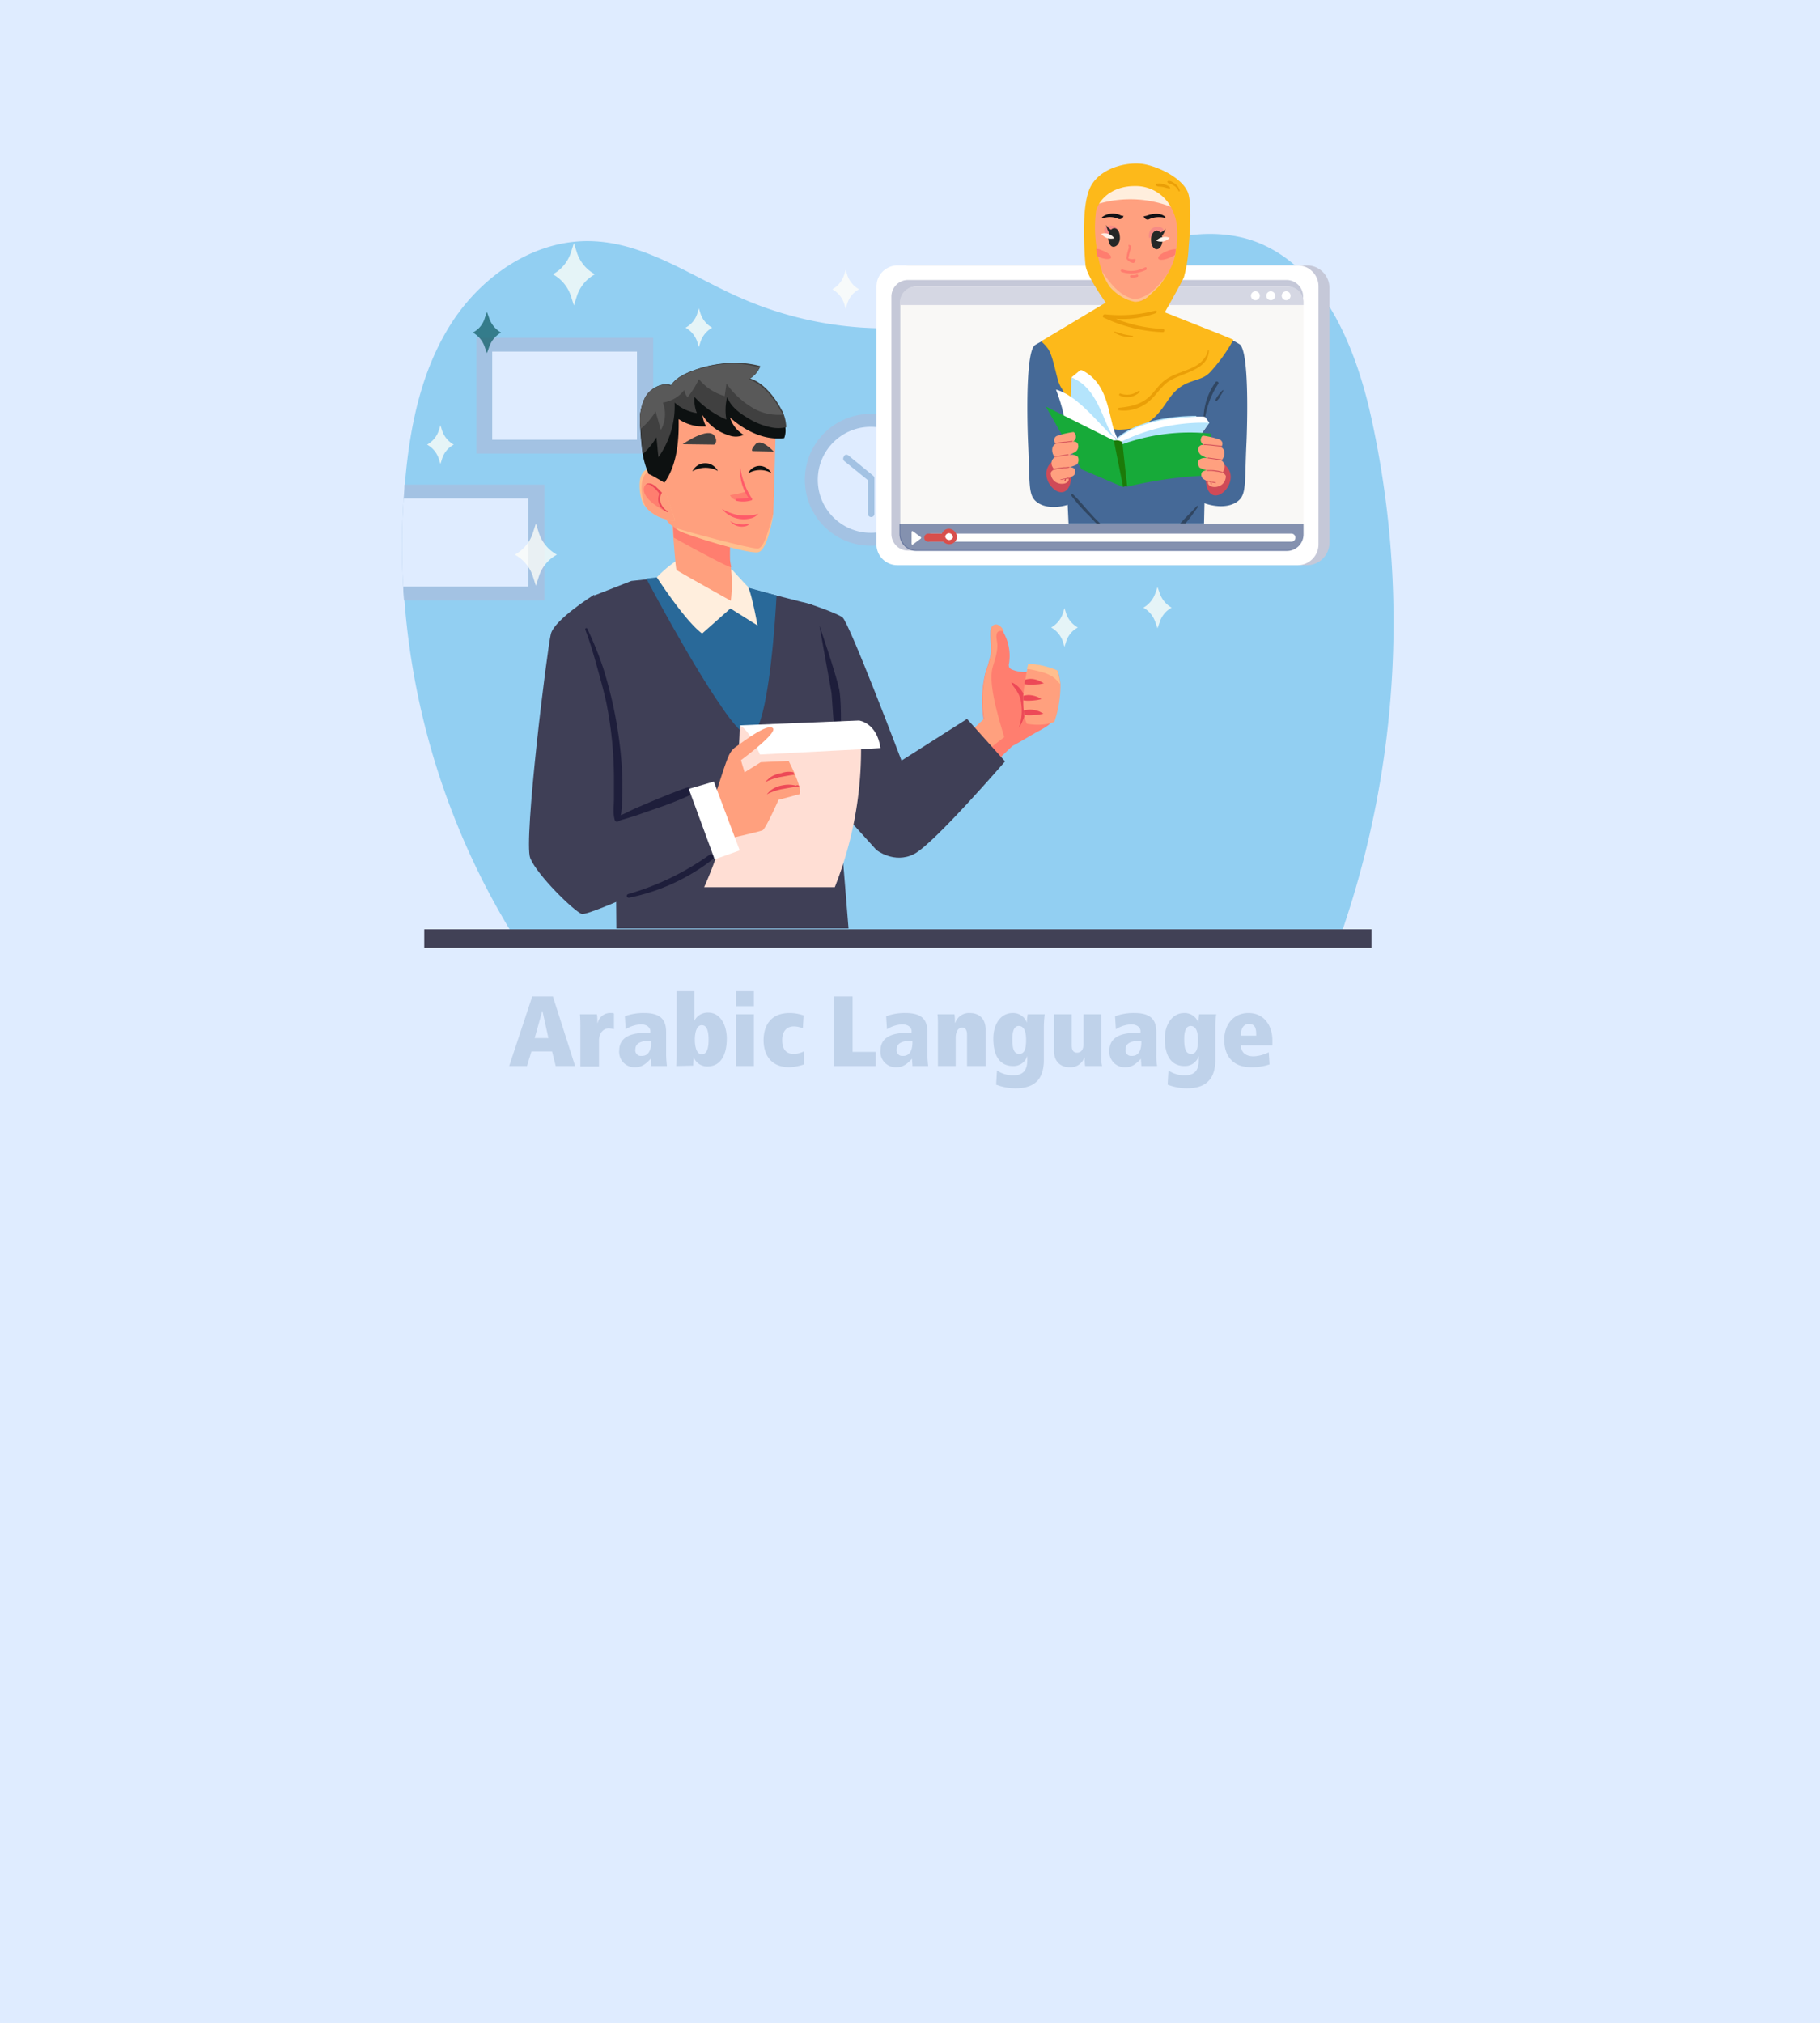 <svg xmlns="http://www.w3.org/2000/svg" id="Layer_1" data-name="Layer 1" viewBox="0 0 450 500.1"><defs><style>.cls-1{fill:#dfecff;}.cls-2{opacity:0.51;}.cls-3{fill:#48b2e5;}.cls-4{fill:#414156;}.cls-5{fill:#a3c2e3;}.cls-6{fill:#ff7e6f;}.cls-7{fill:#ffa07e;}.cls-8{fill:#ed4957;}.cls-9{fill:#ffbf8e;}.cls-10{fill:#3f3f56;}.cls-11{fill:#b897a7;}.cls-12{fill:#404040;}.cls-13{fill:#ffb600;}.cls-14{fill:#1e1e3b;}.cls-15{fill:#296999;}.cls-16{fill:#fed;}.cls-17{fill:#ff5b69;}.cls-18{fill:#0d1111;}.cls-19{fill:#595959;}.cls-20{fill:#ffded4;}.cls-21,.cls-38{fill:#fff;}.cls-22{fill:#c5c8d8;}.cls-23{fill:#f9f8f6;}.cls-24{fill:#d5d7e3;}.cls-25{fill:#021f60;opacity:0.47;}.cls-25,.cls-36,.cls-50{isolation:isolate;}.cls-26{fill:#fffffd;}.cls-27,.cls-28{fill:none;stroke-linecap:round;stroke-linejoin:round;stroke-width:2px;}.cls-27{stroke:#fffffd;}.cls-28{stroke:#d84f4c;}.cls-29{fill:#d84f4c;}.cls-30,.cls-50{fill:#456997;}.cls-31,.cls-43{fill:#ffa07f;}.cls-32,.cls-46{fill:#ff7d6f;}.cls-33{fill:#ffbf90;}.cls-34{fill:#fdb91a;}.cls-35{fill:#ea9f07;}.cls-36{fill:#141618;opacity:0.42;}.cls-37,.cls-41{fill:#b4e4fc;}.cls-37,.cls-38,.cls-39,.cls-40,.cls-42,.cls-43,.cls-45,.cls-46,.cls-47{fill-rule:evenodd;}.cls-39{fill:#17aa39;}.cls-40{fill:#1c7a09;}.cls-42,.cls-44{fill:#cf4a57;}.cls-45{fill:#f68b85;}.cls-47{fill:#131216;}.cls-48{fill:#252727;}.cls-49{fill:#fff0e7;}.cls-50{opacity:0.2;}.cls-51{opacity:0.76;}.cls-52{fill:#fffff9;}.cls-53{fill:#17616a;}</style></defs><title>Arabic-language-courses-mobile-slider</title><rect class="cls-1" width="450" height="500.1"></rect><g class="cls-2"><path class="cls-3" d="M332,229.7H126a184.48,184.48,0,0,1-26-81.3c-.1-1.1-.2-2.3-.2-3.4a176.19,176.19,0,0,1,.1-21.8c.1-1.1.2-2.3.2-3.4l.1-1.2c1.2-13.6,4.1-27.5,11.6-39s20.2-20.2,33.9-20,25.3,8.8,37.8,14.2A89.14,89.14,0,0,0,251,75.2c9.6-3.8,18.4-9.2,28-13s20.3-6,30.2-2.9C326.6,65,335,84.9,339,103A235.4,235.4,0,0,1,332,229.7Z"></path></g><rect class="cls-4" x="104.9" y="229.7" width="234.2" height="4.6"></rect><circle class="cls-5" cx="215.3" cy="118.6" r="16.3"></circle><circle class="cls-1" cx="215.3" cy="118.6" r="13.1"></circle><path class="cls-5" d="M209.3,112.4a.76.76,0,0,1,.5.2l6.1,5a.91.91,0,0,1,.3.7V127a.8.8,0,1,1-1.6,0h0v-8.3l-5.8-4.7a.82.82,0,0,1-.1-1.2.55.55,0,0,1,.6-.4Z"></path><rect class="cls-5" x="117.8" y="83.5" width="43.7" height="28.6"></rect><rect class="cls-1" x="121.7" y="86.9" width="35.8" height="21.8"></rect><path class="cls-5" d="M134.6,119.8v28.6H99.9c-.1-1.1-.2-2.3-.2-3.4a176.19,176.19,0,0,1,.1-21.8c.1-1.1.2-2.3.2-3.4Z"></path><path class="cls-1" d="M130.6,123.2V145H99.7a176.19,176.19,0,0,1,.1-21.8Z"></path><path class="cls-6" d="M260.4,177.8c-.6,1.3-2,2-3.2,2.7-2.3,1.2-4.6,2.7-6.9,3.9l-4.4,4.2-5.4-5.2-1.6-1.5,4.3-4a29.15,29.15,0,0,1,.4-11.4c.5-1.4.9-2.9,1.3-4.4.3-1.9-.1-3.9,0-5.9a2,2,0,0,1,.4-1.3,1.22,1.22,0,0,1,1.6-.1,2.37,2.37,0,0,1,1.1,1.3c0,.1.1.1.1.2a11.86,11.86,0,0,1,1.4,7.6,1.7,1.7,0,0,0,0,1,1.34,1.34,0,0,0,.7.6,8.33,8.33,0,0,0,5.4.3,3.6,3.6,0,0,1,2.3-.1c1.1.4,1.5,1.6,1.8,2.7a28.4,28.4,0,0,1,1,6.5A4.93,4.93,0,0,1,260.4,177.8Z"></path><path class="cls-7" d="M248.3,182.2l-4.9,3.8-4.4-4.3,4.3-4a29.15,29.15,0,0,1,.4-11.4c.5-1.4.9-2.9,1.3-4.4.3-1.9-.1-3.9,0-5.9a2,2,0,0,1,.4-1.3,1.22,1.22,0,0,1,1.6-.1,2.37,2.37,0,0,1,1.1,1.3c0,.1.1.1.1.2a2,2,0,0,0-1.1-.1c-.9.2-.8,1.5-.6,2.5.4,2.2-.5,4.4-1.1,6.6C244.3,169.3,247.1,178.1,248.3,182.2Z"></path><path class="cls-8" d="M252.5,173.9a12.25,12.25,0,0,1-.6,6,10.34,10.34,0,0,0,1.8-5.6,6.17,6.17,0,0,0-2.6-5.1,3.13,3.13,0,0,0-1-.5c.1.7,1.1,1.6,1.4,2.3A6.3,6.3,0,0,1,252.5,173.9Z"></path><path class="cls-7" d="M260.7,178.4c-2.9,1.3-6.8.5-6.8.5a8.08,8.08,0,0,1-.7-2.2,4.1,4.1,0,0,1-.1-1.1,20.9,20.9,0,0,1-.1-2.5V172c.1-1,.2-2,.3-2.9a3.59,3.59,0,0,1,.2-1.1c.2-1,.3-1.9.5-2.5a9.1,9.1,0,0,1,.3-1.2c2.9-.3,7.2,1.5,7.2,1.5a12.85,12.85,0,0,1,.7,3.4A27.7,27.7,0,0,1,260.7,178.4Z"></path><path class="cls-8" d="M258.1,168.9s-.4.1-1,.2a17.7,17.7,0,0,1-2.3.1,7.57,7.57,0,0,1-1.5-.1,3.59,3.59,0,0,1,.2-1.1,5.85,5.85,0,0,1,1.3-.2,5.33,5.33,0,0,1,2.4.6C257.5,168.6,257.8,168.7,258.1,168.9Z"></path><path class="cls-8" d="M257.5,172.8s-.4.1-.9.2a15,15,0,0,1-2.2.2,6.6,6.6,0,0,1-1.4-.1V172a5.85,5.85,0,0,1,1.3-.2,6.35,6.35,0,0,1,2.3.5A7.26,7.26,0,0,1,257.5,172.8Z"></path><path class="cls-8" d="M258,176.4s-.4.1-1,.2a17.85,17.85,0,0,1-2.3.2,7.57,7.57,0,0,1-1.5-.1,4.1,4.1,0,0,1-.1-1.1,8.75,8.75,0,0,1,1.6-.2,6.87,6.87,0,0,1,2.4.5C257.4,176.1,257.7,176.2,258,176.4Z"></path><path class="cls-9" d="M262.1,169.1a8,8,0,0,0-2.1-2,10.89,10.89,0,0,0-2.5-1,28.17,28.17,0,0,0-3.1-.7h-.5c.2-.7.3-1.2.3-1.2,2.9-.3,7.2,1.5,7.2,1.5A14.71,14.71,0,0,1,262.1,169.1Z"></path><path class="cls-10" d="M208.3,152.6c-1.5-1.1-7.8-3.2-7.8-3.2l.8,43.7,15.4,17s4.4,3.5,9.3,1,22.5-22.9,22.5-22.9l-9.4-10.5L222.9,188S209.9,153.7,208.3,152.6Z"></path><path class="cls-11" d="M208.5,229.5c-.4-4.4-.8-7.6-.8-7.6l-37.1,7.6Z"></path><polygon class="cls-12" points="208.4 229.5 208.4 228.8 189.5 229.3 187.6 229.3 182.5 229.4 181.8 229.5 208.4 229.5"></polygon><polygon class="cls-13" points="187.6 229.5 187.6 229.3 182.5 229.4 182.5 229.5 187.6 229.5"></polygon><path class="cls-10" d="M152.4,229.5h57.4c-2.1-26.5-4.4-51.8-4.2-58.3.3-10.2-5-21.8-5-21.8l-1.8-.5-.5-.1-6.3-1.6-11.9-3.1-10.9-2-5.8.7-3.6.4-3.7.4h0l-9.2,3.6,5.1,35.4Z"></path><path class="cls-14" d="M202.6,154.6s3.9,11.3,4.9,15.8,0,27.5,0,27.5l-1.9-26.6Z"></path><path class="cls-15" d="M192,147.2s-.7,14.7-2.6,25c-1,5.5-2.4,9.7-4.1,9.7-1.4,0-4-2.9-6.9-7.2-7.8-11.2-18.6-31.7-18.6-31.7l3.6-.4,5.8-.7,10.9,2Z"></path><path class="cls-16" d="M167.1,138.7a29.43,29.43,0,0,0-4.7,4s6.9,10.7,11.2,13.9l7-6.2,6.7,4.2s-1.6-8.8-2.5-9.7-3.8-4.1-3.8-4.1Z"></path><path class="cls-7" d="M167.3,140.9c.3.3,13.4,7.6,13.4,7.6a35.4,35.4,0,0,0,0-8.3c-.2-1-.3-1.7-.3-1.8a65.58,65.58,0,0,1,.2-6.9l-14.4-4.4s.1,2.8.3,5.9C166.8,136.6,167.1,140.8,167.3,140.9Z"></path><path class="cls-6" d="M166.6,132.9c4.1,2.3,13.2,7.2,14.1,7.3h.1c-.2-1-.3-1.7-.3-1.8a65.58,65.58,0,0,1,.2-6.9l-14.4-4.4C166.3,126.9,166.4,129.7,166.6,132.9Z"></path><path class="cls-7" d="M164.6,128.2a5.3,5.3,0,0,0,2.1,2.1h0c.4.3.8.5,1.2.8,1.7,1,17.3,5.9,19.6,5.3s3.6-8.7,3.7-9.5c.2-5.2.6-21.2.6-21.2-7.5-16.6-26.8-5.6-28.9-3.7S164.6,128.2,164.6,128.2Z"></path><path class="cls-9" d="M166.7,130.4c.4.3.8.5,1.2.8,1.7,1,17.3,5.9,19.6,5.3s3.6-8.7,3.7-9.5c-1.1,3.6-2.2,8.6-3.9,8.6C184.8,135.5,168.6,131.1,166.7,130.4Z"></path><path class="cls-12" d="M191.3,111.6s-3.1-3.4-4.5-1.8-.7,1.7-.7,1.7Z"></path><path class="cls-12" d="M168.8,109.8s6.4-4.5,7.9-2c.9,1.5-.1,2.1-.1,2.1Z"></path><path class="cls-17" d="M178.5,125.8a7,7,0,0,0,6.8,2.4,3.7,3.7,0,0,0,2.2-1.2,11.39,11.39,0,0,1-5.5.2A13.49,13.49,0,0,1,178.5,125.8Z"></path><path class="cls-17" d="M180.5,128.8a3.73,3.73,0,0,0,3.7,1.3,1.85,1.85,0,0,0,1.2-.7,6.1,6.1,0,0,1-3,.1A4.9,4.9,0,0,1,180.5,128.8Z"></path><path class="cls-6" d="M184.5,121.5a28.75,28.75,0,0,1-4,.9,2.33,2.33,0,0,0,2.1,1.3,13.58,13.58,0,0,0,2.9-.3A11.4,11.4,0,0,1,184.5,121.5Z"></path><path class="cls-17" d="M185.9,123.2a18.83,18.83,0,0,1-2.9-8h0a12.27,12.27,0,0,0,2.1,7.9c-1,.1-2,.1-3,.2-.1,0-.2.1-.2.3h0a.22.22,0,0,0,.2.2,7.29,7.29,0,0,0,3.6-.1c.2,0,.3-.2.3-.4h0Z"></path><path class="cls-18" d="M171.2,116.5a3.52,3.52,0,0,1,4.6-1.7,3.75,3.75,0,0,1,1.7,1.6A6.43,6.43,0,0,0,171.2,116.5Z"></path><path class="cls-18" d="M185,117a3.07,3.07,0,0,1,4.2-1.5,3.39,3.39,0,0,1,1.5,1.4A5.79,5.79,0,0,0,185,117Z"></path><path class="cls-9" d="M166.9,128.6a9.44,9.44,0,0,1-6.9-2.9c-.3-.3-.5-.6-.8-.9-1-1.5-1.9-7,.3-8.5,1.5-1.1,2.8.1,3.4.9h0a2.09,2.09,0,0,1,.4.6Z"></path><path class="cls-7" d="M166.9,128.6a9.44,9.44,0,0,1-6.9-2.9c-.1-.1-.2-.3-.3-.4-1-1.5-1.9-7,.3-8.5a2.25,2.25,0,0,1,3,.4h0a2.09,2.09,0,0,1,.4.6Z"></path><path class="cls-6" d="M159.2,120.7a2.74,2.74,0,0,0,.2,1.3c.8,1.8,2.8,3,4.7,4.2a4.68,4.68,0,0,1-.9-2.8v-1C163.2,120.9,159.7,118,159.2,120.7Z"></path><path class="cls-8" d="M165.2,126.6h-.1c-.1,0-.2-.1-.3-.1a3.59,3.59,0,0,1-1-.7,4.19,4.19,0,0,1-.9-1.4,3.4,3.4,0,0,1,0-2c0-.1.1-.2.1-.3V122h0l-.1-.1-.1-.2c-.2-.2-.4-.5-.6-.7a4.35,4.35,0,0,0-.7-.6c-.2-.2-.4-.3-.6-.5a1.42,1.42,0,0,0-.6-.2.9.9,0,0,0-.5.1.22.22,0,0,0-.2.2v0c0-.1.1-.2.2-.3s.3-.2.5-.2a2.2,2.2,0,0,1,.8.1,4.57,4.57,0,0,1,1.4,1,4.62,4.62,0,0,1,.7.7l.2.2.1.1.1.1.1.1-.1.1-.1.2a.35.35,0,0,1-.1.2,3.34,3.34,0,0,0-.1,1.7,3.1,3.1,0,0,0,.6,1.3,3,3,0,0,0,.8.8c.1.1.2.1.3.2Z"></path><path class="cls-18" d="M158.3,105.2c.1,2.4.3,4.7.6,7a22.13,22.13,0,0,0,1.5,5h.1c.6.2,3.7,2.1,3.8,2.1,3.1-4.4,3.6-10.3,3.5-15.7a10.92,10.92,0,0,0,6.8,1.8,7.09,7.09,0,0,1-.9-2.8,11.58,11.58,0,0,0,6.5,5,4.76,4.76,0,0,0,3.7-.1,7.62,7.62,0,0,1-3.4-4.3c3.7,3.3,8.5,5.7,13.4,5.1a5.39,5.39,0,0,0,.3-2.5,10.49,10.49,0,0,0-1.1-4.2c-1.6-3.1-4.5-6.9-7.9-7.9a6.57,6.57,0,0,0,2.7-3,28,28,0,0,0-5.8-.9,29.55,29.55,0,0,0-10.6,1.8c-2.2.8-4.4,1.8-5.6,3.7-2.2-.8-5.1.7-6.3,2.8A12.55,12.55,0,0,0,158.3,105.2Z"></path><path class="cls-12" d="M158.3,105.2l.1.8a62,62,0,0,0,.6,6.2,18.57,18.57,0,0,0,3.3-4.1c.2,1.6.3,3.3.5,4.9a21.69,21.69,0,0,0,4-13.5,10.44,10.44,0,0,0,5.5,2.6,9.08,9.08,0,0,1-.6-4,23.24,23.24,0,0,0,7.9,5.6,13.3,13.3,0,0,1,.2-5.6c.8,2.3,2.9,3.9,4.9,5.1a17.39,17.39,0,0,0,5.8,2.4,8.56,8.56,0,0,0,3.9,0,10.32,10.32,0,0,0-.7-3.4,3,3,0,0,0-.4-.8c-1.6-3.1-4.5-6.9-8-7.9a6.57,6.57,0,0,0,2.7-3,23.16,23.16,0,0,0-5.8-.8,29.55,29.55,0,0,0-10.6,1.8c-2.2.8-4.4,1.8-5.6,3.7-2.2-.8-5.1.7-6.3,2.8A12.3,12.3,0,0,0,158.3,105.2Z"></path><path class="cls-19" d="M158.3,105.2l.1.8a16.88,16.88,0,0,0,3.7-4.3c.4,1.5.9,3.1,1.3,4.6a8.12,8.12,0,0,0,.5-6.8,8.1,8.1,0,0,0,5.3-3.1,3.7,3.7,0,0,0,.8,1.8,21.11,21.11,0,0,0,2.8-4.5,12.65,12.65,0,0,0,6.4,4.2c.1-1,.3-2,.4-3.1a21.2,21.2,0,0,0,7,6.3,12.64,12.64,0,0,0,6.9,1.4,2,2,0,0,0-.4-.8c-1.6-3.1-4.5-6.9-8-7.9a6.57,6.57,0,0,0,2.7-3,28,28,0,0,0-5.8-.9,29.55,29.55,0,0,0-10.6,1.8c-2.2.8-4.4,1.8-5.6,3.7-2.2-.9-5.1.7-6.3,2.8A12.87,12.87,0,0,0,158.3,105.2Z"></path><path class="cls-20" d="M174.1,219.3h32.3a92.14,92.14,0,0,0,6.5-34,56.33,56.33,0,0,0-.4-7.1l-29.6,1.2A102,102,0,0,1,174.1,219.3Z"></path><path class="cls-21" d="M182.8,179.3c2.3.7,5.1,7.2,5.1,7.2l24.9-1.3,4.9-.3c-.9-6.3-5.3-6.8-5.3-6.8Z"></path><path class="cls-7" d="M180.5,186.2a4.71,4.71,0,0,1,1.3-1.5c3.2-2.3,8.1-5.9,9.3-4.7s-7.9,7.9-7.9,7.9l.9,3,4-2.5,6.9-.3s.6,1.2,1.3,2.7c.1.1.1.3.2.4h0v.1a1.69,1.69,0,0,1,.2.5,19.45,19.45,0,0,1,.8,2.2.35.35,0,0,0,.1.2,5,5,0,0,1,.2,1.2,1.41,1.41,0,0,1-.1.9l-5.2,1.4s-3,6.8-3.9,7.5c-.4.3-9.4,2.3-9.4,2.3l-5-9.8,2.6-1.2C177,196.5,179.5,187.7,180.5,186.2Z"></path><path class="cls-8" d="M196.2,190.9l.2.6h-.1c-.8.1-1.9.3-3,.5a13.79,13.79,0,0,0-2.9.8l-.5.2-.4.2-.3.2.2-.3.3-.3c.1-.1.3-.2.4-.4a6.63,6.63,0,0,1,3.1-1.3A5.15,5.15,0,0,1,196.2,190.9Z"></path><path class="cls-8" d="M197.5,194.2l.1.2-.9.1c-.8.1-1.9.3-3,.5a13.79,13.79,0,0,0-2.9.8l-.5.2-.4.2-.3.2a1.24,1.24,0,0,0,.2-.3l.3-.3.4-.4a6.63,6.63,0,0,1,3.1-1.3,6.93,6.93,0,0,1,3.2.1A.6.6,0,0,1,197.5,194.2Z"></path><path class="cls-10" d="M146.9,147s-9.8,6.1-10.7,9.7-6.8,51.2-5.1,55.4,10.7,13,12.7,13.8,38.1-16.4,38.1-16.4l-5-13.3-23.5,4.9,2-19.1Z"></path><path class="cls-14" d="M169.8,194.7c-2.9,1-5.8,2.2-8.7,3.4l-4.2,1.8c-1.1.5-2.2,1.1-3.4,1.6a19.53,19.53,0,0,0,.3-3.4c.1-1.6.1-3.3.1-4.9-.1-3.2-.3-6.3-.7-9.4a105.1,105.1,0,0,0-4-18.5,85.33,85.33,0,0,0-4-9.9c-.1-.3-.6-.1-.5.2,1.1,2.9,2,5.9,2.8,8.8s1.7,6,2.4,9.2a96,96,0,0,1,1.9,18.5v5.3c0,1.8-.3,3.6.2,5.3a.57.57,0,0,0,.7.4h0c.1,0,.3-.1.3-.2,1.5-.5,3-.9,4.5-1.4l4.3-1.5a92.15,92.15,0,0,0,8.7-3.4C171.6,196.1,170.9,194.3,169.8,194.7Z"></path><path class="cls-14" d="M175.4,211.3a65.6,65.6,0,0,1-20.1,9.7.49.49,0,0,0-.3.6.55.55,0,0,0,.5.3,49.59,49.59,0,0,0,20.6-9.4C176.9,212,176.2,210.7,175.4,211.3Z"></path><polygon class="cls-21" points="170.3 195 176.7 212.4 182.9 210.2 176.5 193.2 170.3 195"></polygon><path class="cls-22" d="M224.9,65.6h98.3a5.55,5.55,0,0,1,5.5,5.5v63.1a5.55,5.55,0,0,1-5.5,5.5H224.9a5.55,5.55,0,0,1-5.5-5.5V71.1A5.55,5.55,0,0,1,224.9,65.6Z"></path><path class="cls-21" d="M216.7,70.8v63.7a5.16,5.16,0,0,0,5.2,5.2h98.9a5.16,5.16,0,0,0,5.2-5.2h0V70.8a5.16,5.16,0,0,0-5.2-5.2H221.9a5.24,5.24,0,0,0-5.1,4.2C216.8,70.1,216.7,70.5,216.7,70.8Z"></path><path class="cls-22" d="M224.5,69.2h93.6a4.12,4.12,0,0,1,4.1,4.1V132a4.12,4.12,0,0,1-4.1,4.1H224.5a4.12,4.12,0,0,1-4.1-4.1V73.3A4.12,4.12,0,0,1,224.5,69.2Z"></path><path class="cls-23" d="M226.7,70.8h91.5a4.12,4.12,0,0,1,4.1,4.1v57a4.12,4.12,0,0,1-4.1,4.1H226.7a4.12,4.12,0,0,1-4.1-4.1V75A4.08,4.08,0,0,1,226.7,70.8Z"></path><path class="cls-24" d="M222.5,74.7v.7h99.8v-.7a3.9,3.9,0,0,0-3.9-3.9h-92a4,4,0,0,0-3.9,3.9Z"></path><path class="cls-21" d="M316.9,73.1A1.1,1.1,0,1,0,318,72h0a1.11,1.11,0,0,0-1.1,1.1Z"></path><path class="cls-21" d="M313.1,73.1a1.1,1.1,0,1,0,1.1-1.1h0a1.11,1.11,0,0,0-1.1,1.1Z"></path><path class="cls-21" d="M309.3,73.1a1.1,1.1,0,1,0,1.1-1.1h0A1.11,1.11,0,0,0,309.3,73.1Z"></path><path class="cls-25" d="M222.4,129.5h99.9v2.6a4.12,4.12,0,0,1-4.1,4.1H226.6a4.21,4.21,0,0,1-4.2-4.1h0v-2.6Z"></path><path class="cls-26" d="M227.7,133.1l-2,1.5c-.1.1-.3,0-.3-.2v-2.9c0-.2.2-.3.3-.2l2,1.5q.15,0,0,.3Z"></path><line class="cls-27" x1="230.2" y1="132.9" x2="319.3" y2="132.9"></line><line class="cls-28" x1="229.5" y1="132.9" x2="234.7" y2="132.9"></line><path class="cls-29" d="M236.6,132.9a1.92,1.92,0,0,1-3.8-.6,1.86,1.86,0,0,1,1.9-1.6A2.11,2.11,0,0,1,236.6,132.9Z"></path><path class="cls-26" d="M235.6,132.9a1,1,0,0,1-1.9-.3,1,1,0,0,1,.9-.8A1,1,0,0,1,235.6,132.9Z"></path><polygon class="cls-30" points="297.7 129.4 264.2 129.4 262.7 97.1 260.2 83.4 263.9 82.4 279.7 85.3 296.7 82.2 300.6 83.6 298.4 97.4 297.7 129.4"></polygon><path class="cls-30" d="M264.9,115.8a11.51,11.51,0,0,1-.7-6.6L266.1,99l-4.4-16.1-2.3.6s-.5.2-1.1.5c-.8.4-1.6.8-2.4,1.3-2.7,1.9-1.7,24.2-1.7,24.2.5,10.3-.1,13,2.3,14.7,3.9,2.8,11.7-.2,12.1-2.8C268.9,119.9,266.4,119.2,264.9,115.8Z"></path><path class="cls-30" d="M297.4,115.6a12.47,12.47,0,0,0,.8-6.6l-1.9-10.2,4.4-16.1,2.3.6s.5.2,1.1.5c.8.4,1.6.8,2.4,1.3,2.7,1.9,1.7,24.2,1.7,24.2-.5,10.3.1,13-2.3,14.7-3.9,2.8-11.7-.2-12.1-2.8C293.4,119.7,295.9,118.9,297.4,115.6Z"></path><path class="cls-31" d="M275.6,80.5l3.9,1.4,4.9-1.6a33.66,33.66,0,0,1-.3-4.4c0-2.7.2-5.4.2-5.4l-7.7-1a40.32,40.32,0,0,1-.4,6C275.9,78.1,275.6,80.5,275.6,80.5Z"></path><path class="cls-32" d="M276.2,75.6a7.65,7.65,0,0,0,3.5,1.7,6.78,6.78,0,0,0,4.4-1.4c0-2.7.2-5.4.2-5.4l-7.7-1A60.47,60.47,0,0,1,276.2,75.6Z"></path><path class="cls-33" d="M291,58.4s-.4,7-2.2,9.5c-1.6,2.2-3.8,5.6-7.3,6.7a3.75,3.75,0,0,1-2.1,0c-3.5-1.2-5.7-4.7-7.2-6.8-1.8-2.6-2-9.6-2-9.6V56.9h0c.3-13.2,10.6-12.3,10.6-12.3s10.1.1,10.3,13.2C291,57.9,291,58.1,291,58.4Z"></path><path class="cls-31" d="M291.4,57.7c-.1,1.1-.5,7-2.2,9.3-1.6,2.1-3.9,5.6-7.4,6.7a4.11,4.11,0,0,1-2.2,0c-3.6-1.2-5.7-4.7-7.3-6.8-1.8-2.6-2.1-9.6-2.1-9.6v-.5h0c.3-13.2,10.7-12.3,10.7-12.3S291.1,44.7,291.4,57.7Z"></path><path class="cls-16" d="M270,50.9a12.87,12.87,0,0,1,17.9-4,14.31,14.31,0,0,1,1.5,1.1c.7.5,2.7,2.2,2.7,3.1.1,1.8-1.9.3-2.9-.1A28.15,28.15,0,0,0,270,50.9Z"></path><path class="cls-31" d="M267.2,80.6a8.17,8.17,0,0,0,.4,1.1c1.2,2.8,5,10.1,12.1,10,6.9-.1,12.2-7,14.1-9.9.5-.8.8-1.3.8-1.3l-10.5-2.9-8.2.1Z"></path><path class="cls-34" d="M257.5,84.4l.9.9.4.5c1.3,1.4,1.8,4.6,2.8,8.2a7.22,7.22,0,0,0,.9,2h0c.2.3.4.7.6,1a28.76,28.76,0,0,0,2.7,3.4l.9.9a16.32,16.32,0,0,0,2,1.7h0a15.24,15.24,0,0,0,4.1,2.4h0a6.47,6.47,0,0,0,1.3.4c.2.1.5.1.7.2a1.27,1.27,0,0,0,.6.1c.4,0,.8.1,1.1.1a20.41,20.41,0,0,0,3.4-.3h0l.5-.1h0c.2-.1.5-.1.7-.2h0a8.65,8.65,0,0,0,1.7-.7h0l.6-.3h0l.4-.2h0c2-1.2,3.4-3.1,5-5.5,3.1-4.5,5.6-4.3,8.6-5.6l.1-.1h.1a6.1,6.1,0,0,0,1.6-1.2,40.92,40.92,0,0,0,5.3-7.2c.3-.5.5-.8.5-.8l-3.1-1.3h0l-3.3-1.3L288,77.2s3.8-6.7,4.7-8.6a33.17,33.17,0,0,0,1.2-7.6c.5-5.3.7-11.7-.3-13.7-1.6-3.4-7-6-10.6-6.7s-10.3.5-13.1,5.1c-2,3.2-2,10.4-1.8,15.3.1,2.1.2,3.8.3,4.5.2,2.6,5,9.3,5,9.3l-15.7,9.4h0Zm31.3-16.9h0c-.8,1.3-1.7,2.5-1.9,2.9-.9.9-1.8,1.8-2.8,2.7l-.3.3a4.72,4.72,0,0,1-3.2,1.2,10.1,10.1,0,0,1-4.1-1.8h0a10.59,10.59,0,0,1-1.2-1h0l-.1-.1a6.53,6.53,0,0,1-1.3-1.6h0a15.5,15.5,0,0,1-1.4-2.9v-.1h0a23.55,23.55,0,0,1-1-3.8l-.3-1.8h0a.9.9,0,0,0-.1-.5,32,32,0,0,1-.1-8.8,6.39,6.39,0,0,1,.8-1.9h0c1.3-2.1,4.2-4.3,8.7-4.3a9.84,9.84,0,0,1,8.9,5h0a12.31,12.31,0,0,1,1.6,4.9h0a19.27,19.27,0,0,1,.1,2.4v.2a16.59,16.59,0,0,1-.2,2.4,1.27,1.27,0,0,1-.1.6h0c-.1.5-.1,1-.2,1.4h0a12.09,12.09,0,0,1-.5,1.8h0a18.17,18.17,0,0,1-1.3,2.8Z"></path><path class="cls-32" d="M271,61.5h0l.3,1.8.6.3c1.3.5,2.6.6,2.8.1s-.8-1.3-2.2-1.8A3.71,3.71,0,0,0,271,61.5Z"></path><path class="cls-32" d="M286.4,63.9c.2.5,1.4.4,2.8-.2a5.39,5.39,0,0,0,1.3-.7h0a5.9,5.9,0,0,0,.2-1.4h0a5.45,5.45,0,0,0-2.2.5C287.2,62.6,286.2,63.4,286.4,63.9Z"></path><path class="cls-35" d="M273.3,77.7a34,34,0,0,0,12.3-.9c.2,0,.4.1.4.2s-.1.4-.2.4a23.83,23.83,0,0,1-9.9,1.4,35.43,35.43,0,0,0,11.6,2.5.4.4,0,0,1,0,.8,37,37,0,0,1-14.6-3.6C272.4,78.3,272.8,77.6,273.3,77.7Z"></path><path class="cls-35" d="M275.7,82a15.19,15.19,0,0,1,2,.6,22.31,22.31,0,0,0,2.3.4.15.15,0,1,1,0,.3,7.74,7.74,0,0,1-4.5-1.1C275.5,82.1,275.6,81.9,275.7,82Z"></path><path class="cls-35" d="M276.7,100.8c2.7-.3,5-.7,7.2-2.5,1.5-1.3,2.5-3.1,4.1-4.3,3.5-2.7,9.5-2.4,10.7-7.5a.1.1,0,0,1,.1-.1h0a.1.1,0,0,1,.1.1c0,5.3-7.3,5.6-10.4,8.1-2,1.6-3.2,4-5.5,5.4a9.52,9.52,0,0,1-6.4,1.4A.32.32,0,0,1,276.7,100.8Z"></path><path class="cls-35" d="M277.1,97.3a4.7,4.7,0,0,0,4.4-.7c.1-.1.2,0,.3.1v.2a4.44,4.44,0,0,1-4.9.9C276.5,97.7,276.8,97.1,277.1,97.3Z"></path><path class="cls-35" d="M288.7,44.8c.5-.3,1.4.3,1.8.6a3,3,0,0,1,1.2,1.7c0,.1,0,.2-.1.2s-.2,0-.2-.1a3,3,0,0,0-1.3-1.4,3.55,3.55,0,0,0-.9-.4c-.2-.1-.4-.1-.5-.3A.19.19,0,0,1,288.7,44.8Z"></path><path class="cls-35" d="M285.8,45.5a2.21,2.21,0,0,1,1.6,0,4,4,0,0,1,1.8.7.37.37,0,0,1,.1.3h0c0,.1-.1.1-.2.1-.6-.1-1.1-.3-1.7-.4s-1.1,0-1.5-.3c-.1,0-.1-.2-.1-.2v-.2Z"></path><path class="cls-36" d="M300.6,94.4c.3-.3.9.1.6.5A21.18,21.18,0,0,0,298,103c0,.2-.4.2-.4-.1A15.87,15.87,0,0,1,300.6,94.4Z"></path><path class="cls-36" d="M300.5,98.9a5.67,5.67,0,0,1,.8-1.3,4.26,4.26,0,0,1,1.1-1.2.1.1,0,0,1,.1.1,6.38,6.38,0,0,1-.8,1.4,2.73,2.73,0,0,1-.9,1.2c-.1,0-.2,0-.2-.1h0C300.5,99,300.5,99,300.5,98.9Z"></path><path class="cls-36" d="M263,100.7c0-.3.4-.4.6-.1.7,2,1.2,5.3.1,7.2h-.1c-.1-1.1-.1-2.2-.1-3.4S263.2,102,263,100.7Z"></path><path class="cls-36" d="M293.1,129.4h-1.3c1.3-1.5,2.8-2.8,4.1-4.3.1-.2.4.1.3.2C295.2,126.7,294.2,128.1,293.1,129.4Z"></path><path class="cls-36" d="M299.4,119.9c-1-2.6-1.6-5.4-2.5-8.1-.1-.2.3-.3.3-.1,1.1,2.6,2.4,5.3,2.8,8a.38.38,0,0,1-.7.3.1.1,0,0,0,.1-.1Z"></path><path class="cls-36" d="M271.1,129.4c-.7-.7-1.3-1.4-2-2.1a38,38,0,0,1-4.2-4.8c-.2-.3.2-.5.4-.3,1.6,1.5,3,3.3,4.5,4.9.7.8,1.5,1.6,2.3,2.4Z"></path><polygon class="cls-37" points="264.9 93.4 264.7 99.1 274.9 109.3 276 108.9 274.4 105 270.1 94.3 264.9 93.4"></polygon><path class="cls-38" d="M267.5,91.5h-.4c-.1.1-2.2,1.8-2.2,1.8,7.3,2.7,8.2,13.4,10.9,14.9l.2.4.4-.1C273.9,104.6,274.9,95.1,267.5,91.5Z"></path><path class="cls-38" d="M276.5,108.6c-2.6-.5-8.8-10.5-15.4-12.3,0,0,2.2,5.6,2.1,8.3s11.8,6,12.2,5.9S276.5,108.6,276.5,108.6Z"></path><path class="cls-38" d="M299,104.5l-.9-1.3a.76.76,0,0,0-.4-.2c-.3,0-14.7-.9-22,5.9s18.1,2.4,18.6,2S299,104.5,299,104.5Z"></path><path class="cls-37" d="M299,104.5a45.9,45.9,0,0,0-21.8,4.7l-.2.8c0,1.2.1,2.6,1,3.1,1.6.9,4.1-2.8,8.3-4.2a14.13,14.13,0,0,1,9.1.5Z"></path><path class="cls-39" d="M277,110a49.31,49.31,0,0,1,22.5-2.8l-.2,10.3a103.11,103.11,0,0,0-20.6,2.8l-1.2-2.2C277.4,115.4,277.2,112.7,277,110Z"></path><path class="cls-40" d="M275.4,108.9a2.62,2.62,0,0,1,2.1.4l1.2,11a1.18,1.18,0,0,0-1,.1l-3.1-6.4Z"></path><polygon class="cls-39" points="275.4 108.9 258.6 100.5 267.4 116 277.7 120.4 275.4 108.9"></polygon><path class="cls-41" d="M275.8,108.9a.1.1,0,0,1-.1-.1h0v-.1c5.7-5.3,15.8-5.9,19.9-5.9h.1a.1.1,0,1,1,0,.2h-.1c-4,.1-14,.7-19.8,5.9Z"></path><path class="cls-42" d="M262.5,114.4l-1.1-1.2a10.47,10.47,0,0,0-1.1.8c-5.2,4,3.9,12.7,4.6,3.8Z"></path><path class="cls-43" d="M260.7,116s-.8.4-.9.9a2.72,2.72,0,0,0,.6,1.7c1.3,1.6,4.2,1.1,3.8-.4a5.39,5.39,0,0,0,1.3-.7,1.36,1.36,0,0,0,.2-1.6,1.68,1.68,0,0,0-1.3-.4,10.66,10.66,0,0,0,1.9-.7,1.85,1.85,0,0,0,.2-1.9,2.44,2.44,0,0,0-2.2-.4s.7-.3,1.6-.8a1.71,1.71,0,0,0,.6-2,1,1,0,0,0-1.2-.5,1.83,1.83,0,0,0,.7-1c.1-.5-.2-1.3-.6-1.4a21.58,21.58,0,0,0-3.9.9,1.1,1.1,0,0,0-.8,1.4c0,.2.2.4.3.6a1.55,1.55,0,0,0-.8,1.1,2.75,2.75,0,0,0,.6,2.2,1.78,1.78,0,0,0-.5,2.5C260.3,115.6,260.5,115.8,260.7,116Z"></path><path class="cls-44" d="M262.2,118.5a.1.1,0,0,0,.1.1h0a3.55,3.55,0,0,0,1-.2.37.37,0,0,1-.1.3v.2h.2a.44.44,0,0,0,.1-.5h.2l.5-.1a.1.1,0,0,0,.1-.1c0-.1-.1-.1-.2-.1a1,1,0,0,0-.4.1c-.5.1-1,.2-1.4.3-.1-.1-.1-.1-.1,0Zm-1.6-2.5h0l.1.1h0a11.71,11.71,0,0,1,2.6-.4h.2a3.78,3.78,0,0,0,.8-.1.1.1,0,0,0,.1-.1h0a.1.1,0,0,0-.1-.1l-.8.1h-.4a23.36,23.36,0,0,0-2.6.4c.1,0,.1,0,.1.1Zm-.1-3.1h0a.1.1,0,0,0,.1.1h0l2.8-.4.6-.1h.1a.1.1,0,0,0,.1-.1h0l-.1-.1H264l-.6.1-2.9.5Zm.2-3.3h0a.1.1,0,0,0,.1.1h0l2.5-.3h.3l.5-.1,1-.1a.1.1,0,0,0,.1-.1h0V109h-.1l-.9.1-.7.1h-.2l-2.5.3h-.1v.1Z"></path><path class="cls-42" d="M300.5,115.2l1.1-1.2a10.47,10.47,0,0,1,1.1.8c5.2,4-3.9,12.7-4.6,3.8Z"></path><path class="cls-43" d="M302.2,116.8s.8.4.9.9a2.72,2.72,0,0,1-.6,1.7c-1.3,1.6-4.2,1.1-3.8-.4a5.39,5.39,0,0,1-1.3-.7,1.36,1.36,0,0,1-.2-1.6,1.68,1.68,0,0,1,1.3-.4,10.66,10.66,0,0,1-1.9-.7,1.85,1.85,0,0,1-.2-1.9,2.44,2.44,0,0,1,2.2-.4s-.7-.3-1.6-.8a1.71,1.71,0,0,1-.6-2,1.08,1.08,0,0,1,1.2-.5,1.83,1.83,0,0,1-.7-1c-.1-.5.2-1.3.6-1.3a21.58,21.58,0,0,1,3.9.9,1.1,1.1,0,0,1,.8,1.4.85.85,0,0,1-.3.5,1.55,1.55,0,0,1,.8,1.1,2.48,2.48,0,0,1-.7,2.2,1.8,1.8,0,0,1,.5,2.5C302.6,116.5,302.4,116.6,302.2,116.8Z"></path><path class="cls-44" d="M298.7,119l.4.1.2.1a.75.75,0,0,0,.1.5h.2v-.2h0a.37.37,0,0,1-.1-.3l.4.1c.2,0,.4.1.6.1s.1,0,.1-.1h0c0-.1,0-.1-.1-.1h0c-.2,0-.4-.1-.7-.1s-.7-.1-1-.2l-.2-.1c-.1,0-.1,0-.2.1h0a.77.77,0,0,0,.3.1Zm-.3-2.7h0c0,.1,0,.1.1.1h1a20.24,20.24,0,0,1,2.6.4h0a.1.1,0,0,0,.1-.1h0v-.1h-.1a10.87,10.87,0,0,0-2.6-.4h-1.2c.2,0,.1,0,.1.1Zm.2-3.1c0,.1,0,.1.1.1l.7.1,2.9.4h.1v-.2h-.1l-2.9-.4-.7-.1c-.1,0-.1,0-.1.1Zm-1-3.3c0,.1,0,.1.1.1h.4l1.2.1,2.7.3h0a.1.1,0,0,0,.1-.1h0v-.1H302l-2.7-.3-1.3-.1h-.4c.1,0,.1,0,0,.1Z"></path><path class="cls-45" d="M285.2,58.7l-1.1.1s-.4-2,1.3-2.6,3.5.7,1.5,2.6S285.2,58.7,285.2,58.7Z"></path><path class="cls-46" d="M283.1,66.1c.2-.1.4,0,.4.2s0,.3-.1.4h0a11.76,11.76,0,0,1-2,.7,7.14,7.14,0,0,1-4.1-.2.4.4,0,0,1-.2-.4.52.52,0,0,1,.4-.2,6.68,6.68,0,0,0,3.7.2A10.66,10.66,0,0,0,283.1,66.1Z"></path><path class="cls-46" d="M279.7,68.6a.3.3,0,1,1,0-.6h.1a2.46,2.46,0,0,0,1.2-.1c.1-.1.3,0,.4.1h0c.1.2,0,.3-.1.4h0A4.14,4.14,0,0,1,279.7,68.6Z"></path><path class="cls-47" d="M284.1,54.2a.85.85,0,0,1-.7,0,1.06,1.06,0,0,1-.6-.7c0-.1.2,0,.8-.2s2.8-1,4.4.2c.3.2.1.4-.2.3A6,6,0,0,0,284.1,54.2Z"></path><path class="cls-47" d="M276.5,54.1a.85.85,0,0,0,.7,0,1.06,1.06,0,0,0,.6-.7c0-.1-.2.1-.8-.2a4.47,4.47,0,0,0-4.4.4c-.3.2-.1.4.3.3A5,5,0,0,1,276.5,54.1Z"></path><path class="cls-45" d="M275.6,58.4l1.1.1s.4-2-1.3-2.6-3.5.7-1.5,2.6S275.6,58.4,275.6,58.4Z"></path><path class="cls-46" d="M279.7,60.9v.2a26.81,26.81,0,0,0-.7,2.7c.1.3,1.1.3,1.6.2.3-.1.1,1-.4,1a2.45,2.45,0,0,1-1.7-1.1,11,11,0,0,1,.6-2.6,1.27,1.27,0,0,0-.1-.6C278.9,60.4,279.6,60.6,279.7,60.9Z"></path><path class="cls-48" d="M273.5,55.6a3.45,3.45,0,0,0,1.2,1.2,1.27,1.27,0,0,1,.9-.4c.8.1,1.3,1.1,1.3,2.4s-.8,2.2-1.6,2.2-1.3-1.1-1.3-2.4a4.25,4.25,0,0,1,.2-1.1A6.19,6.19,0,0,1,273.5,55.6Z"></path><path class="cls-49" d="M275.5,58.9a3,3,0,0,1-3.2-1.1A2.85,2.85,0,0,1,275.5,58.9Z"></path><path class="cls-48" d="M288.2,56.5a2.56,2.56,0,0,1-1.3,1,1.37,1.37,0,0,0-.8-.5c-.8,0-1.5.9-1.5,2.2s.5,2.3,1.3,2.4,1.5-.9,1.5-2.2a4.1,4.1,0,0,0-.1-1.1A4.37,4.37,0,0,0,288.2,56.5Z"></path><path class="cls-49" d="M285.9,59.5a2.92,2.92,0,0,0,3.3-.7A2.88,2.88,0,0,0,285.9,59.5Z"></path><path class="cls-50" d="M137.4,263.5l-.9-3.6h-5.1l-1.1,3.6h-4.4l5.7-17.2h5.1l5.5,17.2Zm-3.3-13.7h0l-1.9,6.8h3.4Z"></path><path class="cls-50" d="M143.5,263.5v-9.1c0-1.2,0-2.5-.1-3.7h4.2a13.42,13.42,0,0,1,.1,2.1h.1a3.15,3.15,0,0,1,3.3-2.4,1.7,1.7,0,0,1,.7.1v3.9a5.85,5.85,0,0,0-1.3-.2c-1.4,0-2.4,1.3-2.4,3v6.4h-4.6Z"></path><path class="cls-50" d="M161,263.5c0-.6-.1-1.2-.1-1.8-1.3,1.4-2.3,2.1-3.9,2.1a3.78,3.78,0,0,1-3.9-4.1c0-2.9,2.2-4.4,6.6-4.4h1.1v-.4c0-.8-.7-1.7-2.4-1.7a8.09,8.09,0,0,0-3.7,1.2l-.2-3.2a13.09,13.09,0,0,1,4.8-.8c4.5,0,5.4,2.1,5.4,4.8v5.5a26.35,26.35,0,0,0,.2,2.8Zm-.1-6.2h-.5c-2,0-3.3.6-3.3,2.1a1.38,1.38,0,0,0,1.2,1.6h.4c2,0,2.3-2.1,2.3-3.3v-.4Z"></path><path class="cls-50" d="M167.2,263.5c0-.8.1-1.5.1-2.3V245h4.4v5.2a14.17,14.17,0,0,1-.1,2.3h0a3.68,3.68,0,0,1,3.5-2.2c3.2,0,4.6,3.4,4.6,6.4,0,3.9-1.4,6.9-4.8,6.9a3.56,3.56,0,0,1-3.4-2.3h0c0,.7-.1,1.4-.1,2.1Zm8-6.5c0-2.1-.4-3.6-1.7-3.6-1.1,0-1.7,1.5-1.7,3.6s.6,3.6,1.7,3.6C174.8,260.6,175.2,259.1,175.2,257Z"></path><path class="cls-50" d="M182,248.7V245h4.4v3.7Zm0,14.8V250.7h4.4v12.8Z"></path><path class="cls-50" d="M198.8,263.1a13.53,13.53,0,0,1-3.6.7c-4.7,0-6.4-3.2-6.4-6.7s1.7-6.7,6.4-6.7a10.3,10.3,0,0,1,3.5.6l-.2,3.2a5.45,5.45,0,0,0-2.2-.5c-1.6,0-2.9,1-2.9,3.4,0,1.9.7,3.4,2.8,3.4a5.42,5.42,0,0,0,2.5-.6Z"></path><path class="cls-50" d="M206.2,263.5V246.3h4.6V260h5.7v3.5Z"></path><path class="cls-50" d="M225.6,263.5c0-.6-.1-1.2-.1-1.8-1.3,1.4-2.3,2.1-3.9,2.1a3.78,3.78,0,0,1-3.9-4.1c0-2.9,2.2-4.4,6.6-4.4h1.1v-.4c0-.8-.7-1.7-2.4-1.7a8.09,8.09,0,0,0-3.7,1.2l-.2-3.2a13.09,13.09,0,0,1,4.8-.8c4.5,0,5.4,2.1,5.4,4.8v5.5a26.35,26.35,0,0,0,.2,2.8Zm-.1-6.2H225c-2,0-3.3.6-3.3,2.1a1.38,1.38,0,0,0,1.2,1.6h.4c2,0,2.3-2.1,2.3-3.3v-.4Z"></path><path class="cls-50" d="M239.1,263.5v-7.7q0-1.8-1.2-1.8c-1.1,0-1.6,1.2-1.6,2.5v7h-4.4V253.3a22.6,22.6,0,0,0-.1-2.6H236a13.42,13.42,0,0,1,.1,2.1h.1a3.58,3.58,0,0,1,3.6-2.4c2.2,0,3.9,1.3,3.9,4.1v9Z"></path><path class="cls-50" d="M254,261h0a3.54,3.54,0,0,1-3.5,2.5c-3.5,0-4.9-2.8-4.9-6.8,0-3.4,1.7-6.3,4.8-6.3a3.58,3.58,0,0,1,3.5,2.4h0a14.92,14.92,0,0,1,.2-2.1h4.2c-.1,1-.2,2-.2,3v8.2c0,4.5-1.9,7.1-7,7.1a13.19,13.19,0,0,1-4.8-.9l.2-3.5a7.21,7.21,0,0,0,4,1.2c2.6,0,3.5-1.4,3.5-3.8Zm-.3-4c0-2.2-.6-3.4-1.8-3.4s-1.6,1.4-1.6,3.2c0,2.2.3,3.7,1.7,3.7S253.7,259.1,253.7,257Z"></path><path class="cls-50" d="M268.3,263.5a14.77,14.77,0,0,1-.1-2.1h-.1a3.58,3.58,0,0,1-3.6,2.4c-2.2,0-3.9-1.3-3.9-4.1v-9H265v7.7c0,1.2.4,1.8,1.3,1.8,1.3,0,1.6-1.2,1.6-2.1v-7.4h4.4v10.7a7.49,7.49,0,0,0,.2,2.1Z"></path><path class="cls-50" d="M282.2,263.5c0-.6-.1-1.2-.1-1.8-1.3,1.4-2.3,2.1-3.9,2.1a3.78,3.78,0,0,1-3.9-4.1c0-2.9,2.2-4.4,6.6-4.4H282v-.4c0-.8-.7-1.7-2.4-1.7a8.09,8.09,0,0,0-3.7,1.2l-.2-3.2a13.09,13.09,0,0,1,4.8-.8c4.5,0,5.4,2.1,5.4,4.8v5.5a13.2,13.2,0,0,0,.2,2.8Zm-.1-6.2h-.5c-2,0-3.3.6-3.3,2.1a1.38,1.38,0,0,0,1.2,1.6h.4c2,0,2.3-2.1,2.3-3.3v-.4Z"></path><path class="cls-50" d="M296.4,261h0a3.54,3.54,0,0,1-3.5,2.5c-3.5,0-4.9-2.8-4.9-6.8,0-3.4,1.8-6.3,4.8-6.3a3.58,3.58,0,0,1,3.5,2.4h0a14.92,14.92,0,0,1,.2-2.1h4.2c-.1,1-.2,2-.2,3v8.2c0,4.5-2,7.1-7,7.1a13.19,13.19,0,0,1-4.8-.9l.2-3.5a7.21,7.21,0,0,0,4,1.2c2.6,0,3.5-1.4,3.5-3.8v-1Zm-.2-4c0-2.2-.6-3.4-1.8-3.4s-1.6,1.4-1.6,3.2c0,2.2.3,3.7,1.7,3.7S296.2,259.1,296.2,257Z"></path><path class="cls-50" d="M313.9,263.1a13.67,13.67,0,0,1-4.5.7c-5.2,0-6.7-3.5-6.7-6.8,0-3.5,2.1-6.6,6-6.6s5.9,3.2,5.9,6.7v1.3h-7.8c.1,2.1,1.6,2.7,3.2,2.7a9.25,9.25,0,0,0,3.7-1Zm-3.3-7.5c0-1.7-.5-2.5-1.8-2.5s-2,1.1-2,2.9h3.8Z"></path><g class="cls-51"><path class="cls-52" d="M141.2,62.3l.7-2.2.7,2.2a9.48,9.48,0,0,0,4.5,5.5h0a9.41,9.41,0,0,0-4.5,5.5l-.7,2.2-.7-2.2a9.48,9.48,0,0,0-4.5-5.5h0A9.54,9.54,0,0,0,141.2,62.3Z"></path><path class="cls-52" d="M131.8,131.6l.7-2.2.7,2.2a9.48,9.48,0,0,0,4.5,5.5h0a9.41,9.41,0,0,0-4.5,5.5l-.7,2.2-.7-2.2a9.48,9.48,0,0,0-4.5-5.5h0A9.41,9.41,0,0,0,131.8,131.6Z"></path><path class="cls-52" d="M285.7,146.5l.5-1.4.5,1.4a6.51,6.51,0,0,0,3,3.7h0a6.15,6.15,0,0,0-3,3.7l-.5,1.4-.5-1.4a6.51,6.51,0,0,0-3-3.7h0A6.51,6.51,0,0,0,285.7,146.5Z"></path><path class="cls-52" d="M208.7,68l.4-1.3.4,1.3a6.26,6.26,0,0,0,2.9,3.5h0a6,6,0,0,0-2.9,3.5l-.4,1.3-.4-1.3a6.26,6.26,0,0,0-2.9-3.5h0A6.26,6.26,0,0,0,208.7,68Z"></path><path class="cls-52" d="M172.4,77.5l.4-1.3.4,1.3a6.26,6.26,0,0,0,2.9,3.5h0a6.26,6.26,0,0,0-2.9,3.5l-.4,1.3-.4-1.3a6.26,6.26,0,0,0-2.9-3.5h0A6,6,0,0,0,172.4,77.5Z"></path><path class="cls-52" d="M262.8,151.6l.4-1.3.4,1.3a6.26,6.26,0,0,0,2.9,3.5h0a6,6,0,0,0-2.9,3.5l-.4,1.3-.4-1.3a6.26,6.26,0,0,0-2.9-3.5h0A6.26,6.26,0,0,0,262.8,151.6Z"></path><path class="cls-52" d="M108.5,106.4l.4-1.3.4,1.3a6.26,6.26,0,0,0,2.9,3.5h0a6,6,0,0,0-2.9,3.5l-.4,1.3-.4-1.3a6.26,6.26,0,0,0-2.9-3.5h0A6.26,6.26,0,0,0,108.5,106.4Z"></path><path class="cls-53" d="M119.9,78.5l.5-1.4.5,1.4a6.51,6.51,0,0,0,3,3.7h0a6.51,6.51,0,0,0-3,3.7l-.5,1.4-.5-1.4a6.51,6.51,0,0,0-3-3.7h0A5.82,5.82,0,0,0,119.9,78.5Z"></path></g></svg>